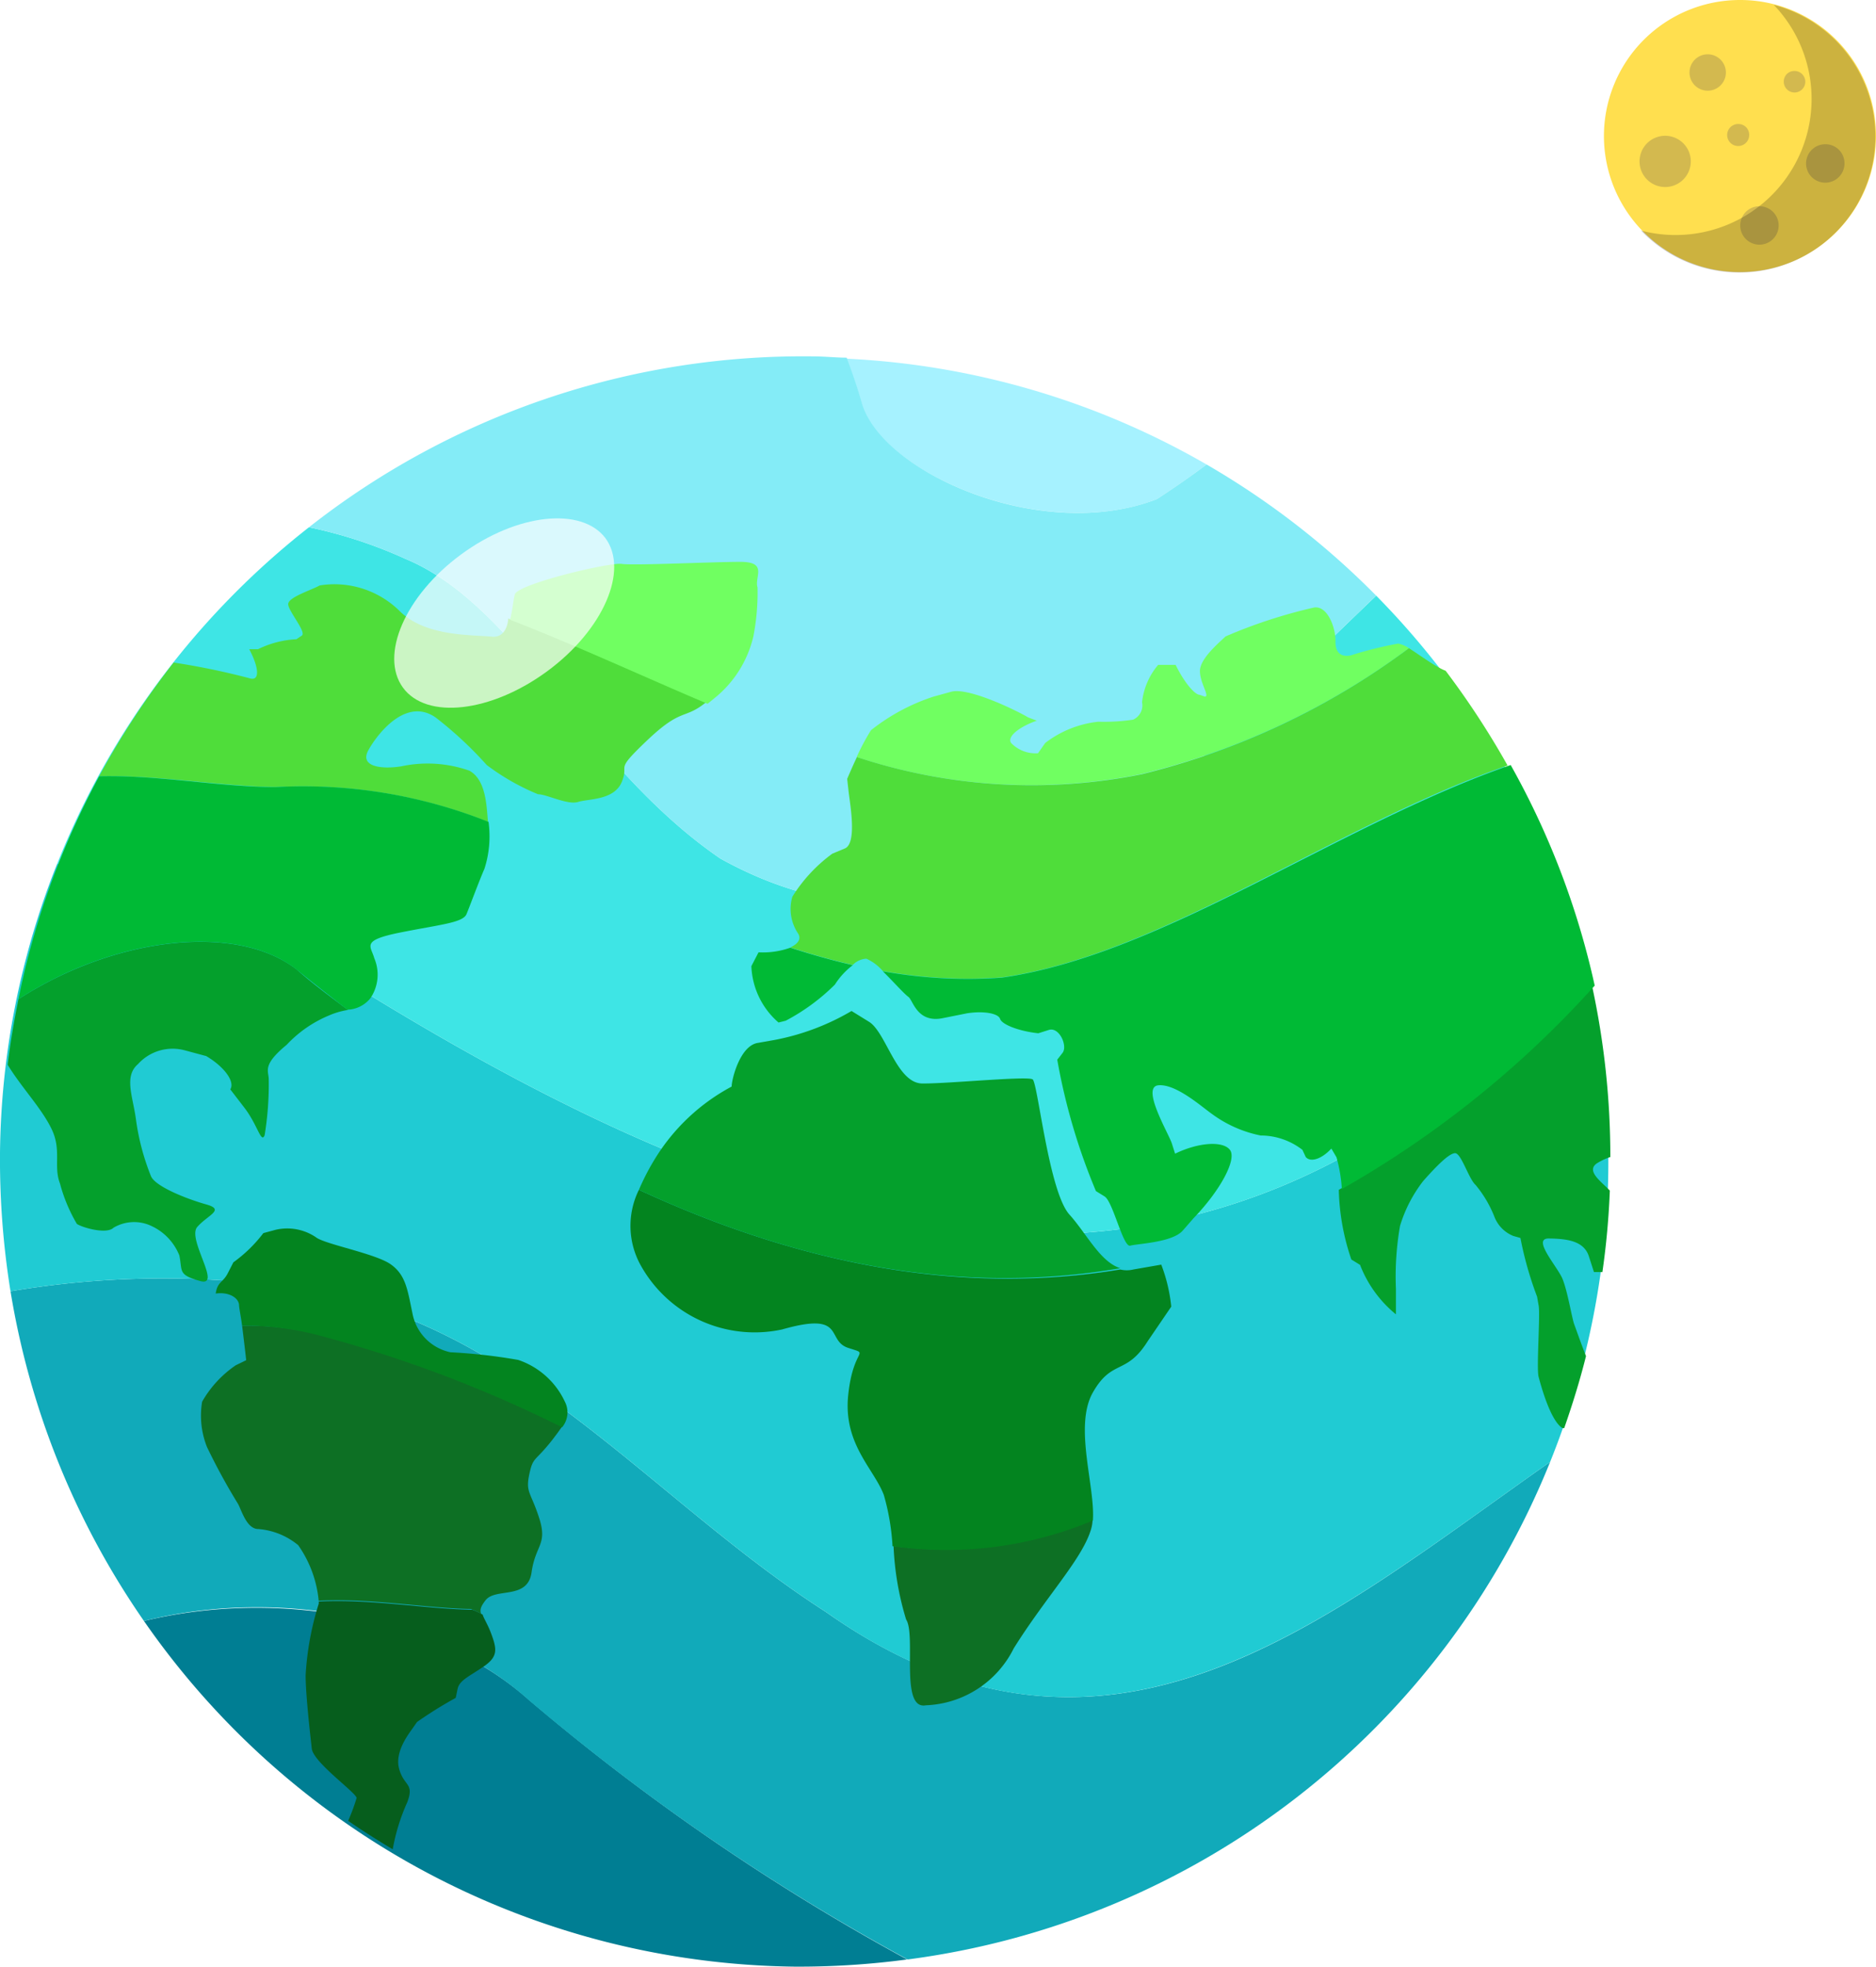 <svg xmlns="http://www.w3.org/2000/svg" xmlns:xlink="http://www.w3.org/1999/xlink" viewBox="0 0 73.23 76.76"><defs><style>.cls-1{mask:url(#mask);filter:url(#luminosity-noclip-2);}.cls-2{mix-blend-mode:multiply;fill:url(#linear-gradient);}.cls-3{fill:#ffdf4f;}.cls-4{fill:#d3b94f;}.cls-5{opacity:0.2;}.cls-6{fill:#007e93;}.cls-7{fill:#11aaba;}.cls-8{fill:#20cbd3;}.cls-9{fill:#3ee5e5;}.cls-10{fill:#a6f2ff;}.cls-11{fill:#84ecf7;}.cls-12{fill:#0d7024;}.cls-13{fill:#03841f;}.cls-14{fill:#04a02c;}.cls-15{fill:#00ba35;}.cls-16{fill:#70ff61;}.cls-17{fill:#4fdd3a;}.cls-18{fill:#065e1d;}.cls-19{mask:url(#mask-2);}.cls-20{fill:url(#linear-gradient-2);}.cls-21{fill:#fff;opacity:0.7;}.cls-22{filter:url(#luminosity-noclip);}</style><filter id="luminosity-noclip" x="1.24" y="-7831.31" width="61.62" height="32766" filterUnits="userSpaceOnUse" color-interpolation-filters="sRGB"><feFlood flood-color="#fff" result="bg"/><feBlend in="SourceGraphic" in2="bg"/></filter><mask id="mask" x="1.24" y="-7831.31" width="61.62" height="32766" maskUnits="userSpaceOnUse"><g class="cls-22"/></mask><linearGradient id="linear-gradient" x1="17.74" y1="27.33" x2="70.82" y2="68.63" gradientTransform="matrix(1, 0.01, -0.01, 1, -3.09, 4.15)" gradientUnits="userSpaceOnUse"><stop offset="0"/><stop offset="0.12" stop-color="#030303"/><stop offset="0.23" stop-color="#0e0e0e"/><stop offset="0.33" stop-color="#202020"/><stop offset="0.43" stop-color="#393939"/><stop offset="0.53" stop-color="#5a5a5a"/><stop offset="0.61" stop-color="#7a7a7a"/><stop offset="1" stop-color="#fff"/></linearGradient><filter id="luminosity-noclip-2" x="1.24" y="15.28" width="61.62" height="61.48" filterUnits="userSpaceOnUse" color-interpolation-filters="sRGB"><feFlood flood-color="#fff" result="bg"/><feBlend in="SourceGraphic" in2="bg"/></filter><mask id="mask-2" x="1.24" y="15.28" width="61.62" height="61.48" maskUnits="userSpaceOnUse"><g class="cls-1"><path class="cls-2" d="M40.62,15.28a31.67,31.67,0,0,1,1.16,8.82A31.36,31.36,0,0,1,1.24,53.8,31.39,31.39,0,1,0,40.62,15.28Z"/></g></mask><linearGradient id="linear-gradient-2" x1="17.74" y1="27.33" x2="70.82" y2="68.63" gradientTransform="matrix(1, 0.01, -0.01, 1, -3.09, 4.15)" gradientUnits="userSpaceOnUse"><stop offset="0"/><stop offset="0.57"/><stop offset="0.61"/><stop offset="1" stop-color="#404040"/></linearGradient></defs><g id="Calque_2" data-name="Calque 2"><g id="Layer_2" data-name="Layer 2"><path class="cls-3" d="M73.23,5.31A5.31,5.31,0,1,1,67.92,0,5.3,5.3,0,0,1,73.23,5.31Z"/><path class="cls-4" d="M67.37,2.83a.71.71,0,1,1-.71-.71A.71.71,0,0,1,67.37,2.83Z"/><path class="cls-4" d="M66,6.3a1,1,0,1,1-1-1A1,1,0,0,1,66,6.3Z"/><path class="cls-4" d="M72,6.37a.75.75,0,1,1-.75-.74A.74.74,0,0,1,72,6.37Z"/><path class="cls-4" d="M69.43,8.8a.75.75,0,0,1-1.5,0,.75.75,0,1,1,1.5,0Z"/><path class="cls-4" d="M70.47,3.19a.42.42,0,0,1-.42.42.42.42,0,0,1-.42-.42.41.41,0,0,1,.42-.42A.42.42,0,0,1,70.47,3.19Z"/><path class="cls-4" d="M68.28,5.26a.43.43,0,1,1-.42-.42A.42.42,0,0,1,68.28,5.26Z"/><path class="cls-5" d="M69.24.19A5.31,5.31,0,0,1,64.06,9,5.31,5.31,0,1,0,69.24.19Z"/><path class="cls-6" d="M5.62,63.27A31.35,31.35,0,0,0,31,76.76a32,32,0,0,0,4.41-.28A86.81,86.81,0,0,1,20.64,66.34C17,63.1,10.83,62,5.62,63.27Z"/><path class="cls-7" d="M60.51,57.06c-8.75,6.13-17.24,13.64-28.28,5.85-7.06-4.53-12.31-11.7-21.18-12.7A35.52,35.52,0,0,0,.41,50.4,31.47,31.47,0,0,0,5.62,63.27c5.21-1.32,11.41-.17,15,3.07A86.81,86.81,0,0,0,35.43,76.48,31.42,31.42,0,0,0,60.51,57.06Z"/><path class="cls-8" d="M11.05,50.21c8.87,1,14.12,8.17,21.18,12.7,11,7.79,19.53.28,28.28-5.85a31.32,31.32,0,0,0,1.27-19.57c-.29.27-.57.55-.84.85-16.2,17.6-34.75,8.49-52.38-3.27a9.41,9.41,0,0,0-6.33-1.35A31.32,31.32,0,0,0,0,45,32.44,32.44,0,0,0,.41,50.4,35.52,35.52,0,0,1,11.05,50.21Z"/><path class="cls-9" d="M28.12,33.51c-5.29-3.62-7.88-9.87-12.3-11.7a17.78,17.78,0,0,0-3.76-1.23A31.48,31.48,0,0,0,2.23,33.72a9.41,9.41,0,0,1,6.33,1.35c17.63,11.76,36.18,20.87,52.38,3.27.27-.3.55-.58.84-.85a31.4,31.4,0,0,0-8.06-14.24C46.4,30.25,38.21,39.1,28.12,33.51Z"/><path class="cls-10" d="M45.16,19.48c.66-.43,1.31-.88,1.94-1.35A31.05,31.05,0,0,0,33.05,14c.22.59.43,1.19.61,1.83C34.51,18.46,40.7,21.21,45.16,19.48Z"/><path class="cls-11" d="M45.16,19.48c-4.46,1.73-10.65-1-11.5-3.69-.18-.64-.39-1.24-.61-1.83-.43,0-.86-.05-1.3-.05a31.2,31.2,0,0,0-19.69,6.67,17.78,17.78,0,0,1,3.76,1.23c4.42,1.83,7,8.08,12.3,11.7,10.09,5.59,18.28-3.26,25.6-10.26a31.42,31.42,0,0,0-6.62-5.12C46.47,18.6,45.82,19.05,45.16,19.48Z"/><path class="cls-12" d="M34.88,60.34a11.4,11.4,0,0,0,.49,2.87c.4.61-.25,3.54.77,3.35a4,4,0,0,0,3.43-2.22c1.25-2,2.63-3.44,3-4.59a1.5,1.5,0,0,0,.08-.44A14.86,14.86,0,0,1,34.88,60.34Z"/><path class="cls-13" d="M24.94,46.44a3.17,3.17,0,0,0,.1,3,5.09,5.09,0,0,0,5.49,2.45c2.52-.72,1.69.43,2.58.72s.2-.07,0,1.84,1,2.87,1.39,3.9a9,9,0,0,1,.34,2,14.86,14.86,0,0,0,7.82-1c.1-1.32-.75-3.68,0-5s1.3-.66,2.14-2L45.72,51a6.37,6.37,0,0,0-.39-1.64l-1.09.19a1.07,1.07,0,0,1-.51,0C37.5,50.58,31.2,49.34,24.94,46.44Z"/><path class="cls-14" d="M41.74,47.4c-.8-.9-1.23-5.13-1.43-5.27S37,42.3,36,42.29s-1.41-2-2.08-2.41l-.68-.42a9.34,9.34,0,0,1-3,1.13l-.68.12c-.68.13-1,1.42-1,1.7a7.83,7.83,0,0,0-3,2.83,9.27,9.27,0,0,0-.62,1.2c6.26,2.9,12.56,4.14,18.79,3.06C42.94,49.25,42.41,48.14,41.74,47.4Z"/><path class="cls-14" d="M52.26,46.44a9,9,0,0,0,.49,2.72l.34.21a4.65,4.65,0,0,0,1.4,1.93l0-1a11.49,11.49,0,0,1,.16-2.45,5.39,5.39,0,0,1,.91-1.76c.48-.54,1-1.08,1.24-1.08s.53,1,.8,1.24a4.54,4.54,0,0,1,.73,1.23,1.32,1.32,0,0,0,.74.76l.28.08A13.89,13.89,0,0,0,60,50.61l.06.34c.07.34-.09,2.45,0,2.79s.46,1.71.93,2l.07,0c.32-.92.61-1.85.85-2.81-.18-.45-.37-1-.46-1.24s-.26-1.3-.46-1.78-1.21-1.58-.53-1.57,1.36.08,1.56.69l.2.62.33,0a30.54,30.54,0,0,0,.29-3.18c-.32-.34-.94-.76-.51-1.06a2.37,2.37,0,0,1,.53-.25,31.57,31.57,0,0,0-.72-6.71A39.52,39.52,0,0,1,52.26,46.44Z"/><path class="cls-15" d="M29.61,37.17l-.14.27-.14.27a3.06,3.06,0,0,0,1.06,2.2l.28-.07a8,8,0,0,0,1.92-1.41,2.89,2.89,0,0,1,.7-.76c-.83-.19-1.64-.42-2.44-.68A3.18,3.18,0,0,1,29.61,37.17Z"/><path class="cls-16" d="M44.52,30.22A29,29,0,0,0,55,25.3a1.19,1.19,0,0,0-.42-.18,14.71,14.71,0,0,0-1.85.46c-.27.06-.61,0-.6-.55s-.33-1.44-.87-1.31a19.89,19.89,0,0,0-3.42,1.12c-.28.27-1,.87-1,1.35s.4,1,.19,1l-.2-.07c-.19,0-.61-.49-.94-1.17h-.68a2.7,2.7,0,0,0-.63,1.46.61.61,0,0,1-.35.68,7.78,7.78,0,0,1-1.36.08A4.11,4.11,0,0,0,40.8,29l-.14.2-.14.2A1.32,1.32,0,0,1,39.47,29c-.17-.23.28-.62,1-.87L40.13,28c-.34-.21-2.3-1.19-3-1l-.69.19A7.84,7.84,0,0,0,34,28.5a8.73,8.73,0,0,0-.56,1.05A21.76,21.76,0,0,0,44.52,30.22Z"/><path class="cls-17" d="M55,25.3a29,29,0,0,1-10.43,4.92,21.76,21.76,0,0,1-11.12-.67c-.13.27-.26.57-.38.85l.06.54c.07.55.32,2-.16,2.18l-.48.2A6,6,0,0,0,30.93,35a1.71,1.71,0,0,0,.22,1.43c.14.22,0,.41-.3.55.8.26,1.61.49,2.44.68a.79.79,0,0,1,.53-.24,1.84,1.84,0,0,1,.64.48,18.72,18.72,0,0,0,4.64.25c6.28-.89,13.12-6,19.75-8.27a32.68,32.68,0,0,0-2.42-3.7C56.07,26.05,55.42,25.57,55,25.3Z"/><path class="cls-15" d="M39.1,38.16a18.72,18.72,0,0,1-4.64-.25c.39.38.82.87,1,1s.33,1,1.29.84l1-.2c.64-.1,1.22,0,1.29.22s.74.48,1.49.56l.41-.13c.41-.13.74.62.54.89l-.21.27a24,24,0,0,0,1.51,5.13l.34.21c.33.21.72,2,1,1.92s1.64-.12,2.05-.59l.41-.47c1.07-1.11,1.71-2.32,1.43-2.68s-1.24-.29-2.14.15l-.13-.41c-.14-.41-1.21-2.2-.52-2.26s1.69.84,2.09,1.12a4.8,4.8,0,0,0,1.9.84,2.66,2.66,0,0,1,1.63.56l.13.28c.19.22.62.08,1-.33l.2.34a5.93,5.93,0,0,1,.21,1.24,39.52,39.52,0,0,0,9.87-7.94,31.31,31.31,0,0,0-3.28-8.61C52.22,32.2,45.38,37.27,39.1,38.16Z"/><path class="cls-14" d="M.72,39C.55,39.85.4,40.7.3,41.56c.54.89,1.33,1.7,1.72,2.52s.06,1.43.32,2.11A6.3,6.3,0,0,0,3,47.77c.2.14,1.16.42,1.43.15a1.58,1.58,0,0,1,1.36-.12A2.14,2.14,0,0,1,7,49c.13.62-.07.75.81,1s-.52-1.64-.11-2.11,1.1-.67.35-.88-2-.7-2.16-1.11a9.26,9.26,0,0,1-.59-2.26c-.13-.89-.46-1.64.09-2.11A1.82,1.82,0,0,1,7.23,41l.82.22c.71.42,1.13,1,.94,1.3l.53.69c.54.69.67,1.44.81,1.1a12.31,12.31,0,0,0,.16-2.18c0-.34-.27-.55.7-1.35a4.77,4.77,0,0,1,1.64-1.14,3,3,0,0,1,.75-.22c-.67-.51-1.35-1-2-1.58C9.21,36,4.44,36.59.72,39Z"/><path class="cls-17" d="M19.2,24.85c-.82-.08-2.59,0-3.6-1a3.62,3.62,0,0,0-3.12-1c-.34.19-1.23.46-1.23.73s.73,1.1.53,1.23l-.21.14a3.82,3.82,0,0,0-1.5.39H9.73c.4.76.41,1.27,0,1.13a28.52,28.52,0,0,0-2.95-.61h0A31.79,31.79,0,0,0,3.87,30.3c2.3-.06,4.7.39,6.89.42a19.54,19.54,0,0,1,8.29,1.36h0c-.06-.54-.05-1.63-.73-2a4.9,4.9,0,0,0-2.65-.17c-.82.13-1.64,0-1.29-.63S15.84,27.2,17,28a14.91,14.91,0,0,1,2,1.86A9,9,0,0,0,21,31c.34,0,1.15.43,1.57.3s1.42-.06,1.71-.8-.34-.35,1-1.62,1.42-.78,2.27-1.46c-2.57-1.09-5.13-2.28-7.71-3.28C19.81,24.54,19.62,24.89,19.2,24.85Z"/><path class="cls-16" d="M29.41,24.83a9,9,0,0,0,.16-1.9c-.13-.41.42-1-.67-1s-4.16.15-4.63.08-4,.77-4.17,1.18c-.06.19-.09.61-.19,1,2.58,1,5.14,2.19,7.71,3.28l.27-.22A4.37,4.37,0,0,0,29.41,24.83Z"/><path class="cls-15" d="M10.76,30.72c-2.19,0-4.59-.48-6.89-.42A31.25,31.25,0,0,0,.72,39c3.72-2.42,8.49-3,10.84-1.17.67.54,1.35,1.07,2,1.58a1.2,1.2,0,0,0,.9-.45,1.64,1.64,0,0,0,.15-1.56c-.13-.48-.54-.69,1-1s2.46-.38,2.6-.72.49-1.29.7-1.77a4.13,4.13,0,0,0,.16-1.83A19.54,19.54,0,0,0,10.76,30.72Z"/><path class="cls-12" d="M9.45,51.74c.05.41.11.89.16,1.35l-.41.2a4.29,4.29,0,0,0-1.31,1.42,3.31,3.31,0,0,0,.19,1.77,24.38,24.38,0,0,0,1.2,2.2c.13.2.33,1,.8,1a2.78,2.78,0,0,1,1.56.63,4.5,4.5,0,0,1,.8,2.17c2-.11,4.27.3,5.94.32a2.93,2.93,0,0,1,.4.19c-.06-.17,0-.31.19-.55.41-.47,1.63,0,1.78-1.07s.63-1.08.3-2.11-.54-1-.39-1.71.21-.47.9-1.35c.16-.21.28-.37.38-.52a49.69,49.69,0,0,0-9.65-3.63A11.57,11.57,0,0,0,9.45,51.74Z"/><path class="cls-13" d="M20.23,53.08a21.47,21.47,0,0,0-2.65-.3,1.91,1.91,0,0,1-1.48-1.52c-.19-.89-.25-1.5-.86-1.92s-2.58-.78-2.91-1.05A2,2,0,0,0,10.76,48l-.48.13a5.49,5.49,0,0,1-1.17,1.14l-.21.41c-.2.4-.41.33-.48.81.45-.07.86.12.91.42,0,.14.07.45.12.83a11.57,11.57,0,0,1,2.84.34,49.69,49.69,0,0,1,9.65,3.63.91.91,0,0,0,.11-1A3.1,3.1,0,0,0,20.23,53.08Z"/><path class="cls-18" d="M12.44,62.51a.28.28,0,0,1,0,.09,11.46,11.46,0,0,0-.51,2.79c0,.75.18,2.32.24,2.86s1.75,1.73,1.75,1.93a7.92,7.92,0,0,1-.33.89q.86.59,1.74,1.11h0a7.7,7.7,0,0,1,.57-1.84c.28-.75-.13-.61-.32-1.3s.42-1.42.56-1.63l.14-.2a16.31,16.31,0,0,1,1.51-.94l.07-.34c.07-.34.41-.47,1-.87s.55-.68.29-1.36c-.13-.33-.26-.52-.31-.68a2.93,2.93,0,0,0-.4-.19C16.71,62.81,14.46,62.4,12.44,62.51Z"/><g class="cls-19"><path class="cls-20" d="M40.62,15.28a31.67,31.67,0,0,1,1.16,8.82A31.36,31.36,0,0,1,1.24,53.8,31.39,31.39,0,1,0,40.62,15.28Z"/></g><path class="cls-21" d="M23.63,21c.93,1.26-.08,3.59-2.27,5.2s-4.71,1.9-5.63.64.08-3.59,2.27-5.2S22.7,19.78,23.63,21Z"/></g></g></svg>